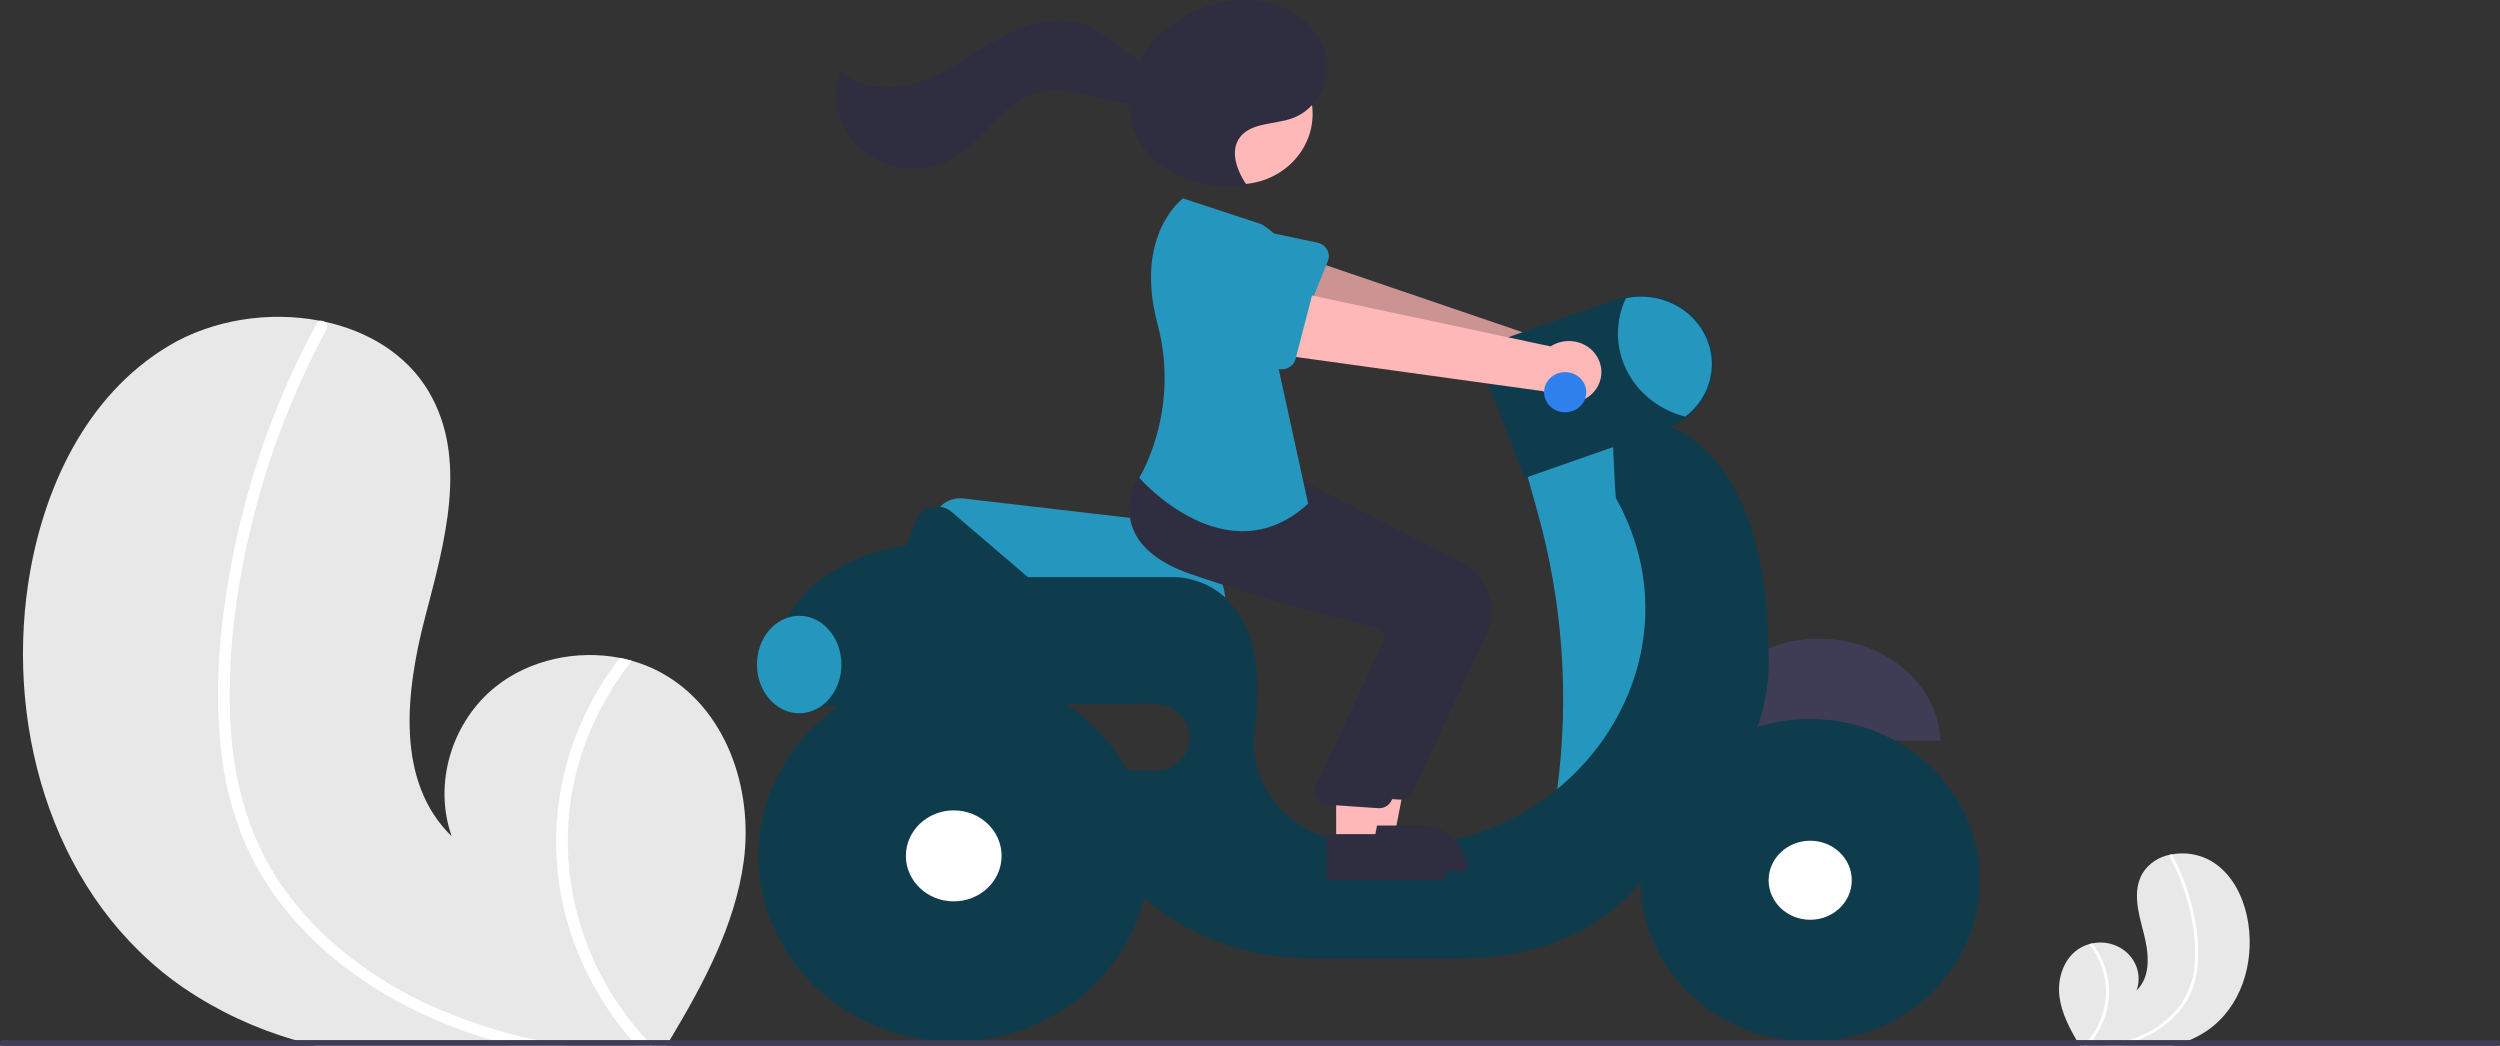 <svg width="557" height="233" viewBox="0 0 557 233" fill="none" xmlns="http://www.w3.org/2000/svg">
<rect x="0" y="0" width="557" height="233" fill="#333333" stroke="none"/>
<g clip-path="url(#clip0_1035_6947)">
<path d="M165.709 191.845C163.794 206.106 156.752 219.154 149.241 231.723C148.992 232.15 148.737 232.572 148.475 233H70.401C68.822 232.61 67.263 232.182 65.711 231.723C56.893 229.171 48.568 225.278 41.059 220.195C12.336 200.524 1.283 163.354 6.275 130.049C9.379 109.356 18.933 88.23 37.538 77.085C47.361 71.19 59.979 69.274 71.287 71.465C71.583 71.516 71.879 71.58 72.181 71.637C81.91 73.719 90.578 78.892 95.509 87.227C104.378 102.203 99.097 120.756 94.737 137.425C90.389 154.094 88.031 174.046 100.649 186.34C96.484 174.684 100.596 160.781 110.546 152.9C118.065 146.954 128.533 144.725 138.081 146.571C138.994 146.756 139.895 146.967 140.782 147.222C142.925 147.819 144.992 148.641 146.943 149.674C161.825 157.575 167.852 175.77 165.709 191.845Z" fill="#E8E8E8"/>
<path d="M119.416 231.723C121.579 232.202 123.749 232.623 125.933 233H114.128C112.582 232.604 111.043 232.182 109.519 231.723C106.166 230.726 102.864 229.583 99.615 228.293C86.58 223.094 74.573 215.29 65.489 204.905C61.047 199.874 57.419 194.241 54.725 188.192C51.805 181.355 49.949 174.149 49.216 166.803C47.57 151.731 49.25 136.244 52.387 121.44C55.625 106.096 60.852 91.193 67.948 77.072C68.802 75.38 69.684 73.698 70.596 72.027C70.658 71.889 70.753 71.767 70.873 71.67C70.993 71.572 71.135 71.502 71.288 71.465C71.598 71.408 71.919 71.47 72.181 71.637C72.496 71.809 72.729 72.089 72.833 72.419C72.937 72.75 72.903 73.105 72.739 73.413C65.422 86.975 59.876 101.336 56.224 116.177C52.649 130.655 50.62 145.804 51.312 160.691C51.971 174.601 55.794 188.281 64.468 199.656C72.39 210.04 83.328 218.228 95.429 223.803C103.088 227.287 111.134 229.943 119.416 231.723Z" fill="white"/>
<path d="M145.324 233H141.844C141.454 232.578 141.077 232.151 140.708 231.723C132.78 222.567 127.41 211.659 125.093 200.007C122.28 185.466 124.468 170.451 131.335 157.185C133.251 153.465 135.508 149.913 138.081 146.571C138.994 146.756 139.895 146.967 140.782 147.222C134.015 155.744 129.463 165.666 127.498 176.179C125.746 186.029 126.328 196.128 129.204 205.737C132.08 215.346 137.176 224.224 144.121 231.723C144.511 232.151 144.914 232.578 145.324 233Z" fill="white"/>
<path d="M458.856 222.139C459.361 225.902 461.22 229.346 463.202 232.663C463.268 232.776 463.335 232.887 463.404 233H484.01C484.426 232.897 484.838 232.784 485.247 232.663C487.575 231.989 489.772 230.962 491.753 229.621C499.334 224.429 502.251 214.619 500.933 205.829C500.114 200.368 497.593 194.792 492.683 191.851C490.016 190.308 486.835 189.778 483.776 190.368C483.697 190.381 483.619 190.398 483.54 190.413C482.266 190.647 481.059 191.135 479.998 191.844C478.937 192.553 478.046 193.468 477.383 194.528C475.042 198.48 476.436 203.377 477.587 207.776C478.734 212.175 479.357 217.441 476.026 220.686C476.514 219.329 476.614 217.873 476.314 216.467C476.014 215.062 475.325 213.758 474.319 212.689C473.313 211.62 472.026 210.825 470.59 210.386C469.154 209.947 467.62 209.879 466.148 210.19C465.907 210.239 465.669 210.294 465.435 210.362C464.869 210.519 464.324 210.736 463.809 211.009C459.881 213.094 458.29 217.896 458.856 222.139Z" fill="#E8E8E8"/>
<path d="M471.074 232.663C470.503 232.789 469.93 232.901 469.354 233H472.469C472.877 232.896 473.283 232.784 473.686 232.663C474.57 232.4 475.442 232.098 476.299 231.758C479.778 230.415 482.867 228.299 485.306 225.585C486.478 224.258 487.436 222.771 488.146 221.174C488.917 219.37 489.407 217.468 489.6 215.53C489.954 211.521 489.672 207.486 488.763 203.557C487.909 199.508 486.529 195.575 484.657 191.848C484.431 191.401 484.198 190.957 483.958 190.516C483.941 190.48 483.916 190.448 483.885 190.422C483.853 190.396 483.816 190.378 483.775 190.368C483.694 190.353 483.609 190.369 483.54 190.414C483.456 190.459 483.395 190.533 483.367 190.62C483.34 190.707 483.349 190.801 483.392 190.882C485.323 194.461 486.787 198.252 487.751 202.168C488.744 206.01 489.18 209.963 489.047 213.917C488.976 217.594 487.769 221.17 485.575 224.2C483.442 226.929 480.636 229.117 477.404 230.573C475.383 231.492 473.259 232.193 471.074 232.663Z" fill="white"/>
<path d="M464.236 233H465.154C465.257 232.889 465.357 232.776 465.454 232.663C467.546 230.246 468.964 227.368 469.575 224.293C470.318 220.455 469.74 216.492 467.928 212.991C467.422 212.009 466.826 211.072 466.147 210.19C465.906 210.239 465.669 210.294 465.435 210.362C467.22 212.611 468.422 215.229 468.94 218.004C469.403 220.604 469.249 223.269 468.49 225.805C467.731 228.341 466.386 230.684 464.553 232.663C464.45 232.776 464.344 232.889 464.236 233Z" fill="white"/>
<path d="M273.131 135.72H208.642L207.959 116.872C207.929 116.055 208.086 115.242 208.419 114.488C208.752 113.734 209.252 113.058 209.887 112.506C210.521 111.954 211.273 111.538 212.092 111.289C212.911 111.04 213.777 110.962 214.631 111.061L252.159 115.429H252.164C257.728 115.444 263.059 117.554 266.989 121.297C270.919 125.04 273.128 130.112 273.131 135.4V135.72Z" fill="#2596BE"/>
<path d="M356.951 80.657C356.638 79.699 356.109 78.817 355.399 78.075C354.69 77.332 353.818 76.747 352.845 76.359C351.872 75.972 350.821 75.791 349.766 75.832C348.712 75.872 347.68 76.132 346.742 76.592L284.863 55.489L282.138 70.183L343.82 86.306C344.738 87.751 346.182 88.827 347.879 89.328C349.575 89.829 351.406 89.721 353.025 89.025C354.643 88.329 355.937 87.092 356.661 85.55C357.384 84.008 357.487 82.267 356.951 80.657Z" fill="#FFB8B8"/>
<path opacity="0.2" d="M356.951 80.657C356.638 79.699 356.109 78.817 355.399 78.075C354.69 77.332 353.818 76.747 352.845 76.359C351.872 75.972 350.821 75.791 349.766 75.832C348.712 75.872 347.68 76.132 346.742 76.592L284.863 55.489L282.138 70.183L343.82 86.306C344.738 87.751 346.182 88.827 347.879 89.328C349.575 89.829 351.406 89.721 353.025 89.025C354.643 88.329 355.937 87.092 356.661 85.55C357.384 84.008 357.487 82.267 356.951 80.657Z" fill="black"/>
<path d="M295.846 58.166L290.003 72.677C289.837 73.09 289.579 73.464 289.247 73.773C288.915 74.083 288.517 74.321 288.079 74.471C287.642 74.621 287.175 74.68 286.712 74.643C286.248 74.606 285.799 74.475 285.393 74.258L271.192 66.66C268.975 65.84 267.19 64.217 266.23 62.148C265.27 60.078 265.212 57.732 266.069 55.622C266.926 53.512 268.628 51.811 270.802 50.892C272.977 49.974 275.445 49.912 277.667 50.721L293.526 54.064C293.98 54.16 294.407 54.347 294.777 54.614C295.148 54.881 295.454 55.221 295.674 55.61C295.895 55.999 296.024 56.429 296.054 56.87C296.083 57.312 296.013 57.754 295.846 58.166Z" fill="#2596BE"/>
<path d="M361.821 94.093L339.649 103.672L342.56 114.089C348.181 134.206 349.673 155.163 346.954 175.815L363.165 179.034L376.603 146.462L371.9 109.42L361.821 94.093Z" fill="#2596BE"/>
<path d="M405.327 142.311C390.759 142.311 378.887 152.378 378.311 164.983H432.343C431.767 152.377 419.895 142.311 405.327 142.311Z" fill="#3F3D56"/>
<path d="M393.986 144.483C393.228 87.58 359.134 92.815 359.134 92.815C359.134 92.815 359.772 110.527 360.078 111.078C381.804 150.151 345.948 195.958 300.307 187.531C299.446 187.372 298.619 187.211 297.826 187.047C292.043 185.899 286.937 182.701 283.547 178.102C280.157 173.503 278.736 167.85 279.576 162.291C284.072 127.973 261.709 128.58 261.709 128.58H229.011L212.03 114.053C211.43 113.54 210.708 113.175 209.926 112.989C209.143 112.803 208.325 112.802 207.542 112.986C206.759 113.17 206.036 113.533 205.435 114.045C204.834 114.556 204.374 115.199 204.096 115.919L201.911 121.555C201.911 121.555 169.66 124.748 172.348 154.765H182.318C182.294 155.618 182.33 156.471 182.426 157.319L256.839 156.744C261.201 156.711 265.051 160.07 265.069 164.216C265.073 165.226 264.864 166.226 264.452 167.156C264.041 168.087 263.436 168.929 262.674 169.632C261.912 170.336 261.009 170.886 260.019 171.249C259.028 171.613 257.97 171.784 256.909 171.75L244.912 171.37C241.217 187.017 250.287 197.555 260.282 204.181C269.692 210.329 280.857 213.589 292.276 213.521H324.868C367.197 213.521 374.588 179.672 374.588 179.672C396.76 170.731 393.986 144.483 393.986 144.483Z" fill="#0F3C4D"/>
<path d="M403.311 232.042C424.184 232.042 441.105 215.958 441.105 196.118C441.105 176.277 424.184 160.193 403.311 160.193C382.438 160.193 365.517 176.277 365.517 196.118C365.517 215.958 382.438 232.042 403.311 232.042Z" fill="#0F3C4D"/>
<path d="M403.311 204.923C408.427 204.923 412.574 200.981 412.574 196.118C412.574 191.255 408.427 187.313 403.311 187.313C398.195 187.313 394.048 191.255 394.048 196.118C394.048 200.981 398.195 204.923 403.311 204.923Z" fill="white"/>
<path d="M212.493 232.042C236.52 232.042 255.998 213.528 255.998 190.689C255.998 167.851 236.52 149.336 212.493 149.336C188.466 149.336 168.988 167.851 168.988 190.689C168.988 213.528 188.466 232.042 212.493 232.042Z" fill="#0F3C4D"/>
<path d="M212.493 200.825C218.382 200.825 223.156 196.287 223.156 190.689C223.156 185.091 218.382 180.553 212.493 180.553C206.604 180.553 201.83 185.091 201.83 190.689C201.83 196.287 206.604 200.825 212.493 200.825Z" fill="white"/>
<path d="M339.712 106.503L331.734 85.906C331.318 84.833 331.129 83.692 331.177 82.549C331.225 81.406 331.51 80.284 332.014 79.245C332.519 78.207 333.234 77.273 334.118 76.497C335.002 75.721 336.038 75.118 337.168 74.723L360.039 66.72C362.026 66.025 364.138 65.708 366.253 65.788C368.369 65.868 370.448 66.344 372.37 67.188C374.292 68.031 376.021 69.227 377.458 70.706C378.894 72.184 380.01 73.918 380.741 75.806C381.401 77.501 381.738 79.295 381.736 81.102C381.728 83.397 381.181 85.662 380.137 87.731C379.092 89.8 377.576 91.622 375.698 93.064C374.341 94.099 372.816 94.916 371.182 95.484L339.712 106.503Z" fill="#0F3C4D"/>
<path d="M381.4 81.102C381.399 83.35 380.866 85.57 379.843 87.597C378.82 89.624 377.332 91.407 375.488 92.815C372.659 92.106 370.026 90.819 367.773 89.045C365.52 87.271 363.7 85.052 362.44 82.542C361.181 80.032 360.511 77.291 360.479 74.51C360.446 71.729 361.051 68.975 362.251 66.439C364.556 65.962 366.944 65.983 369.239 66.498C371.534 67.013 373.679 68.011 375.515 69.417C377.352 70.824 378.834 72.603 379.852 74.625C380.871 76.647 381.4 78.86 381.4 81.102Z" fill="#2596BE"/>
<path d="M178.058 158.916C183.253 158.916 187.465 154.055 187.465 148.059C187.465 142.063 183.253 137.202 178.058 137.202C172.863 137.202 168.652 142.063 168.652 148.059C168.652 154.055 172.863 158.916 178.058 158.916Z" fill="#2596BE"/>
<path d="M302.4 186.49H310.637L314.556 166.183L302.398 166.184L302.4 186.49Z" fill="#FFB8B8"/>
<path d="M300.299 183.934L316.521 183.934H316.522C317.879 183.934 319.224 184.188 320.478 184.682C321.732 185.175 322.872 185.899 323.832 186.812C324.792 187.724 325.553 188.807 326.073 190C326.592 191.192 326.86 192.47 326.86 193.76V194.079L300.299 194.08L300.299 183.934Z" fill="#2F2E41"/>
<path d="M311.961 178.156C311.865 178.156 311.769 178.151 311.672 178.143L300.272 177.354C299.811 177.313 299.366 177.172 298.971 176.942C298.577 176.712 298.243 176.399 297.996 176.027C297.748 175.655 297.594 175.234 297.545 174.796C297.496 174.359 297.554 173.916 297.713 173.503L312.969 140.922C313.078 140.632 313.123 140.323 313.1 140.015C313.077 139.708 312.988 139.408 312.837 139.135C312.687 138.858 312.477 138.615 312.221 138.422C311.965 138.228 311.669 138.088 311.352 138.011C304.178 136.228 285.771 131.482 269.838 125.929C263.011 123.549 258.712 120.111 257.059 115.709C254.88 109.906 258.104 104.613 258.242 104.391L258.35 104.217L273.343 105.512L289.597 106.827L325.217 124.982C328.201 126.516 330.468 129.063 331.566 132.114C332.664 135.166 332.513 138.499 331.142 141.449L314.72 176.452C314.482 176.959 314.095 177.39 313.606 177.692C313.116 177.995 312.545 178.156 311.961 178.156Z" fill="#2F2E41"/>
<path d="M275.95 41.053C285.064 41.053 292.453 34.031 292.453 25.367C292.453 16.704 285.064 9.681 275.95 9.681C266.836 9.681 259.448 16.704 259.448 25.367C259.448 34.031 266.836 41.053 275.95 41.053Z" fill="#FFB8B8"/>
<path d="M297.697 188.406H305.934L309.853 168.099L297.695 168.1L297.697 188.406Z" fill="#FFB8B8"/>
<path d="M295.595 185.85L311.817 185.85H311.818C313.176 185.85 314.52 186.104 315.774 186.598C317.028 187.091 318.168 187.815 319.128 188.728C320.088 189.64 320.85 190.723 321.369 191.916C321.889 193.108 322.156 194.386 322.156 195.676V195.995L295.596 195.996L295.595 185.85Z" fill="#2F2E41"/>
<path d="M307.258 180.072C307.162 180.072 307.066 180.067 306.969 180.059L295.569 179.27C295.108 179.229 294.663 179.088 294.268 178.858C293.874 178.628 293.54 178.315 293.292 177.943C293.045 177.571 292.891 177.15 292.842 176.712C292.793 176.275 292.85 175.832 293.01 175.419L308.266 142.838C308.375 142.548 308.42 142.239 308.397 141.931C308.374 141.624 308.285 141.324 308.134 141.051C307.984 140.774 307.774 140.531 307.518 140.338C307.262 140.144 306.966 140.004 306.649 139.927C299.475 138.144 281.068 133.398 265.135 127.845C258.308 125.465 254.009 122.027 252.356 117.625C250.177 111.822 253.401 106.529 253.539 106.307L253.647 106.133L268.64 107.428L284.894 108.743L320.513 126.898C323.498 128.432 325.765 130.979 326.863 134.031C327.961 137.082 327.81 140.415 326.438 143.365L310.017 178.368C309.779 178.875 309.392 179.306 308.903 179.608C308.413 179.911 307.842 180.072 307.258 180.072Z" fill="#2F2E41"/>
<path d="M281.04 49.948L263.571 44.2C263.571 44.2 252.604 52.209 257.872 72.077C260.623 82.329 259.821 93.151 255.588 102.937C255.078 104.147 254.49 105.327 253.828 106.469C253.828 106.469 273.313 128.822 291.454 112.217L284.399 79.965C284.399 79.965 295.486 58.57 281.04 49.948Z" fill="#2596BE"/>
<path d="M277.999 41.587C275.651 38.245 273.797 33.612 276.383 30.432C278.935 27.294 283.97 27.756 287.879 26.367C293.324 24.433 296.482 18.353 295.497 12.907C294.513 7.462 289.914 2.948 284.435 1.101C278.957 -0.746 272.779 -0.145 267.414 1.982C260.81 4.6 255.145 9.665 252.769 16.081C250.393 22.497 251.663 30.2 256.592 35.132C261.875 40.419 270.168 41.828 277.839 41.742" fill="#2F2E41"/>
<path d="M262.649 13.082C259.689 15.372 255.174 14.355 251.997 12.345C248.82 10.335 246.242 7.473 242.805 5.897C236.745 3.119 229.418 4.966 223.52 8.043C217.622 11.121 212.394 15.372 206.164 17.787C199.934 20.202 191.985 20.321 187.267 15.761C186.107 18.958 186.012 22.418 186.996 25.668C187.98 28.918 189.995 31.801 192.766 33.922C195.537 36.044 198.929 37.3 202.48 37.522C206.03 37.743 209.566 36.918 212.605 35.158C219.431 31.206 223.201 22.919 230.857 20.738C235.094 19.531 239.643 20.503 243.925 21.556C248.207 22.609 252.672 23.747 256.993 22.85C261.314 21.954 265.356 18.263 264.806 14.091L262.649 13.082Z" fill="#2F2E41"/>
<path d="M356.13 80.018C355.695 79.104 355.056 78.291 354.255 77.637C353.455 76.984 352.513 76.505 351.497 76.234C350.481 75.964 349.415 75.909 348.374 76.072C347.333 76.236 346.342 76.614 345.472 77.181L281.326 63.497L280.529 78.398L343.833 87.163C344.931 88.49 346.504 89.388 348.253 89.687C350.001 89.985 351.804 89.663 353.32 88.782C354.836 87.902 355.959 86.523 356.477 84.907C356.995 83.292 356.871 81.552 356.13 80.018Z" fill="#FFB8B8"/>
<path d="M292.573 64.866L288.658 79.95C288.546 80.38 288.339 80.781 288.049 81.127C287.76 81.473 287.396 81.756 286.981 81.956C286.566 82.156 286.111 82.269 285.647 82.287C285.182 82.305 284.719 82.228 284.288 82.06L269.209 76.186C266.901 75.633 264.918 74.232 263.695 72.291C262.472 70.35 262.109 68.026 262.686 65.831C263.263 63.636 264.733 61.748 266.772 60.581C268.812 59.414 271.255 59.065 273.566 59.608L289.737 61.066C290.2 61.108 290.648 61.244 291.051 61.466C291.453 61.687 291.801 61.988 292.07 62.349C292.339 62.709 292.523 63.121 292.61 63.555C292.697 63.989 292.684 64.436 292.573 64.866V64.866Z" fill="#2596BE"/>
<path d="M348.719 91.857C351.317 91.857 353.423 89.856 353.423 87.387C353.423 84.918 351.317 82.916 348.719 82.916C346.122 82.916 344.016 84.918 344.016 87.387C344.016 89.856 346.122 91.857 348.719 91.857Z" fill="#2F80ED"/>
<path d="M557 232.361C556.999 232.531 556.929 232.693 556.803 232.812C556.677 232.932 556.506 232.999 556.328 233H0.672C0.494 233 0.323 232.933 0.197 232.813C0.071 232.693 0 232.531 0 232.361C0 232.192 0.071 232.029 0.197 231.91C0.323 231.79 0.494 231.723 0.672 231.723H556.328C556.506 231.723 556.677 231.791 556.803 231.91C556.929 232.03 556.999 232.192 557 232.361Z" fill="#3F3D56"/>
</g>
<defs>
<clipPath id="clip0_1035_6947">
<rect width="557" height="233" fill="white"/>
</clipPath>
</defs>
</svg>
